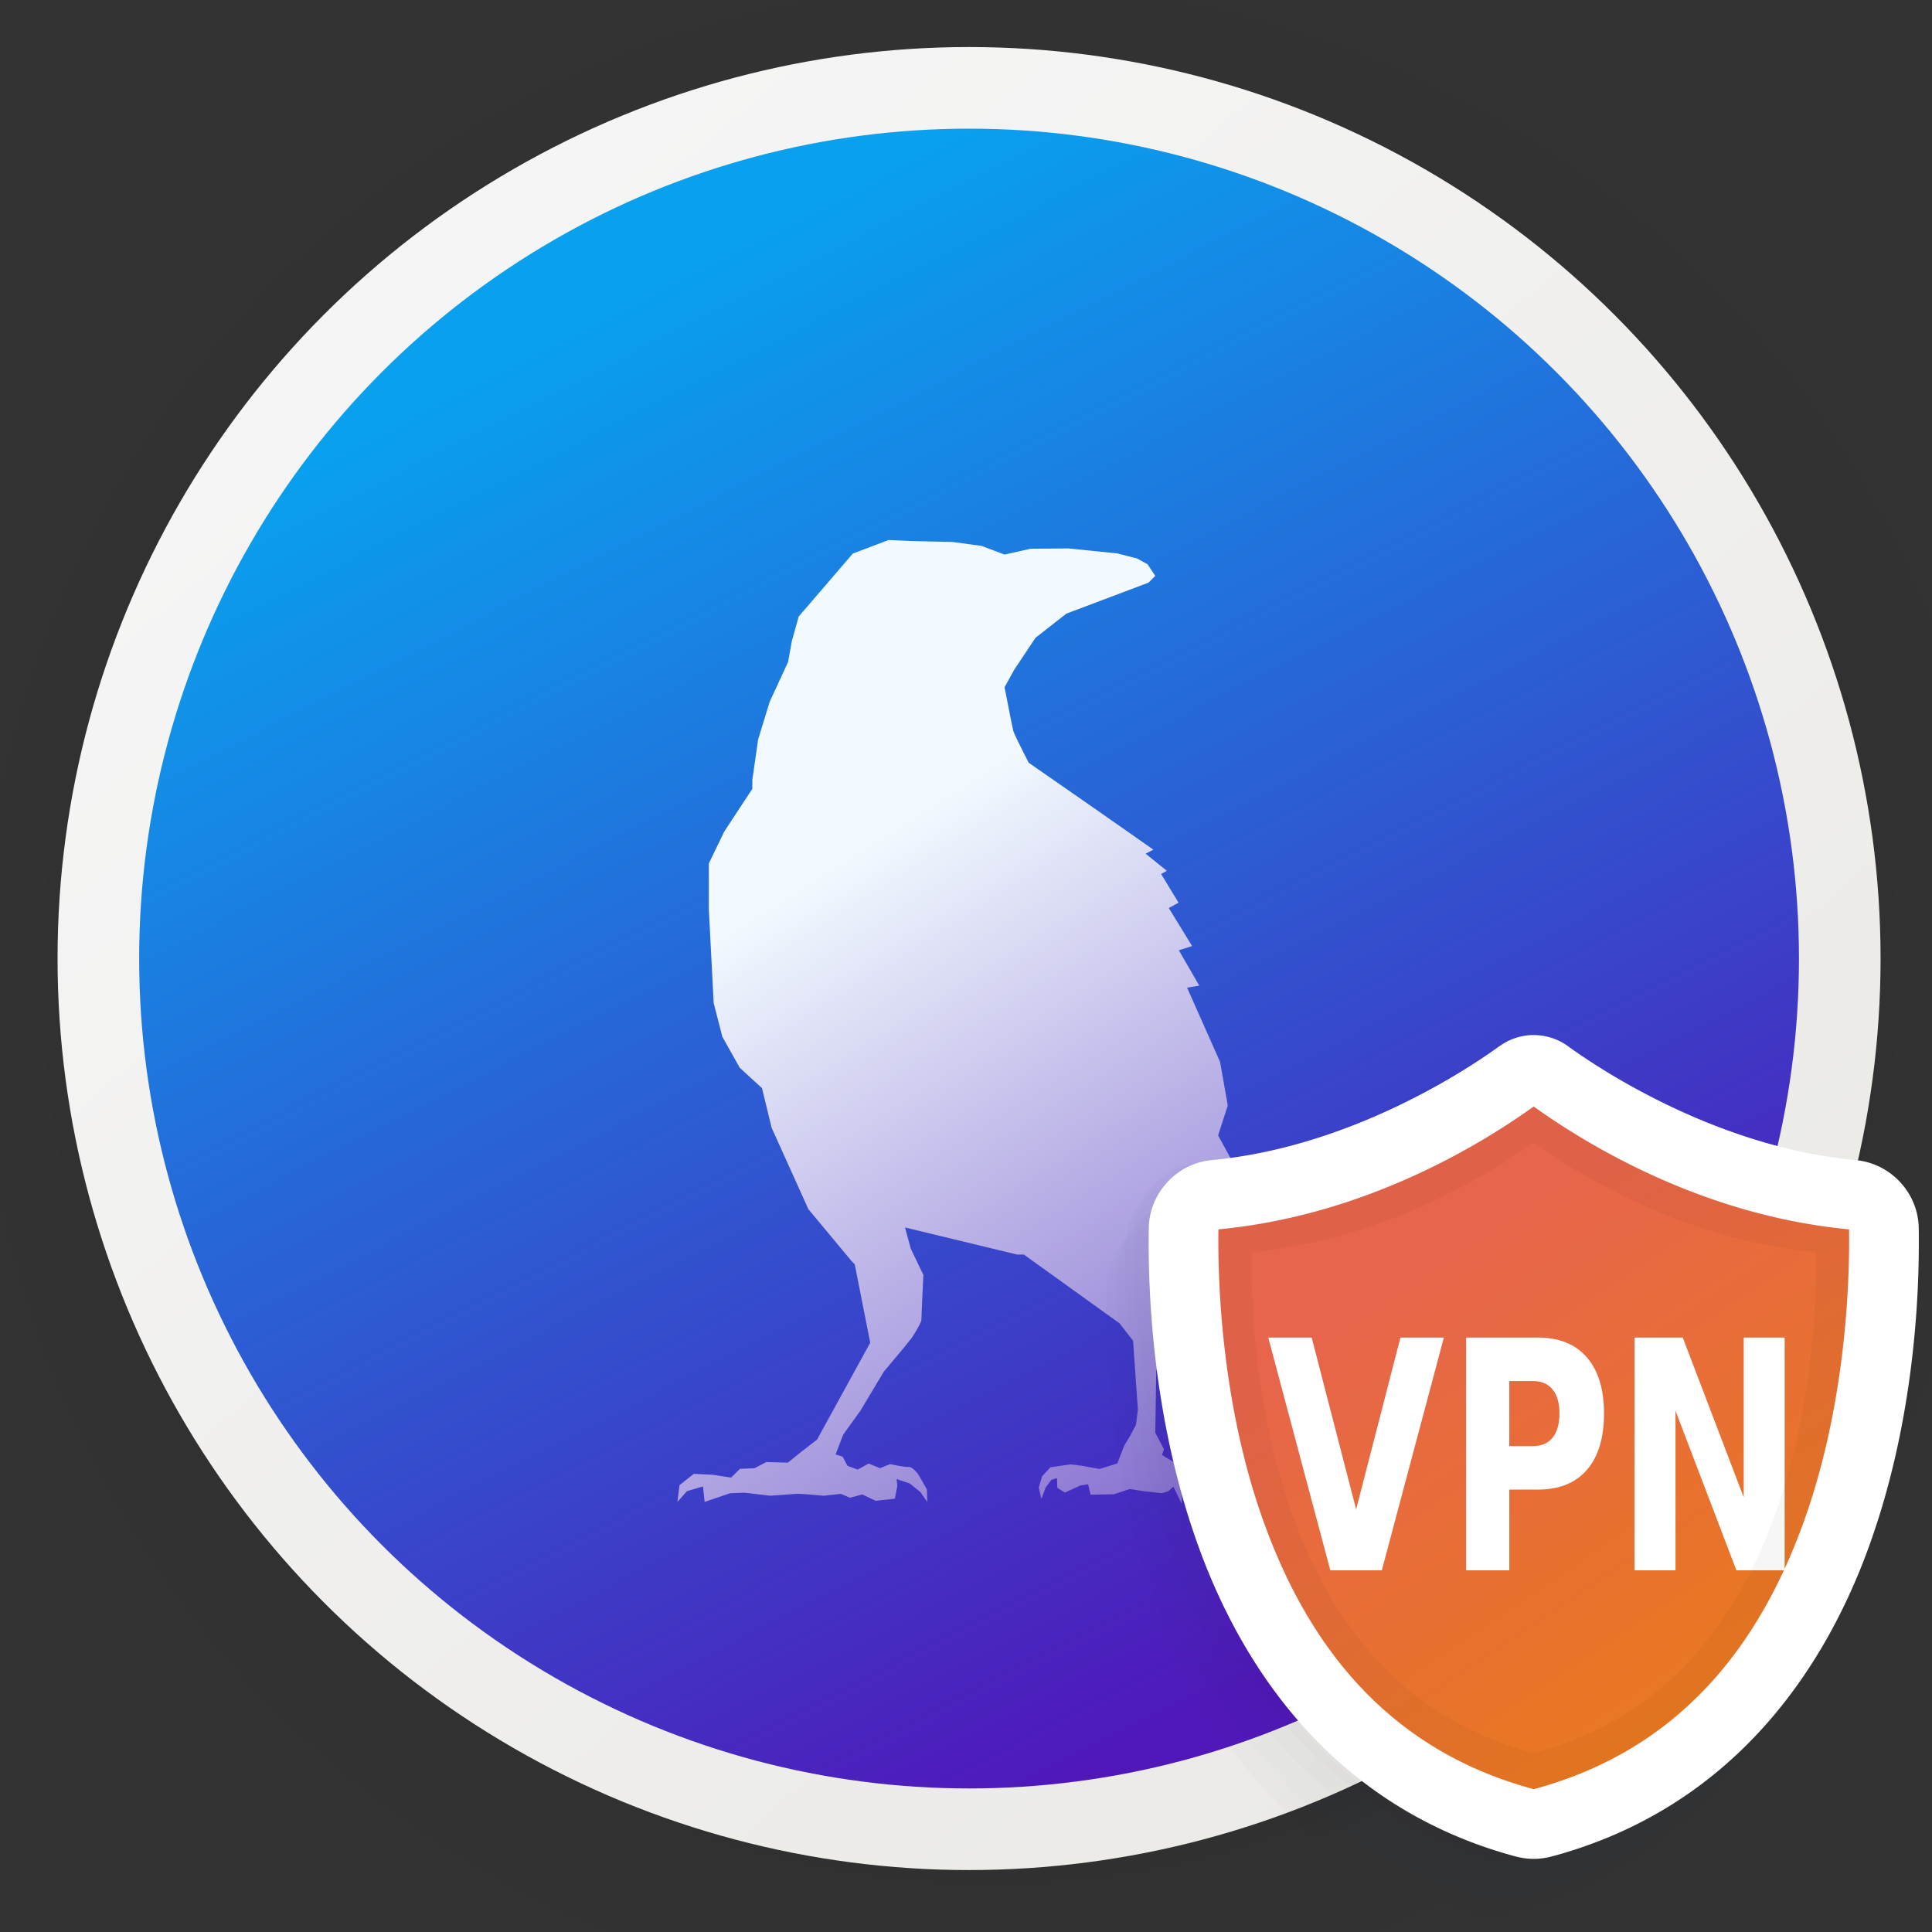 <?xml version="1.0" encoding="UTF-8" standalone="no"?>
<svg
   xmlns:dc="http://purl.org/dc/elements/1.1/"
   xmlns:cc="http://creativecommons.org/ns#"
   xmlns:rdf="http://www.w3.org/1999/02/22-rdf-syntax-ns#"
   xmlns:svg="http://www.w3.org/2000/svg"
   xmlns="http://www.w3.org/2000/svg"
   xmlns:xlink="http://www.w3.org/1999/xlink"
   xmlns:sodipodi="http://sodipodi.sourceforge.net/DTD/sodipodi-0.dtd"
   xmlns:inkscape="http://www.inkscape.org/namespaces/inkscape"
   version="1.1"
   id="svg2"
   width="136.533"
   height="136.533"
   viewBox="0 0 136.533 136.533"
   sodipodi:docname="riseup-vpn.svg"
   inkscape:version="1.0.2 (e86c870879, 2021-01-15)">
  <rect x="0" y="0" width="136.533" height="136.533" fill="#333333" stroke="none"/>
  <defs
     id="defs6">
    <linearGradient
       inkscape:collect="always"
       id="linearGradient4313">
      <stop
         style="stop-color:#5018b9;stop-opacity:1"
         offset="0"
         id="stop4315" />
      <stop
         style="stop-color:#09a0ee;stop-opacity:1"
         offset="1"
         id="stop4317" />
    </linearGradient>
    <linearGradient
       inkscape:collect="always"
       id="linearGradient4180">
      <stop
         style="stop-color:#f5f5f5;stop-opacity:1;"
         offset="0"
         id="stop4182" />
      <stop
         style="stop-color:#ebeae6;stop-opacity:1"
         offset="1"
         id="stop4184" />
    </linearGradient>
    <linearGradient
       inkscape:collect="always"
       xlink:href="#linearGradient4180"
       id="linearGradient4186"
       x1="30.858"
       y1="16.587"
       x2="116.883"
       y2="116.384"
       gradientUnits="userSpaceOnUse"
       gradientTransform="matrix(0.961,0,0,0.961,2.211,2.033)" />
    <linearGradient
       inkscape:collect="always"
       xlink:href="#linearGradient4313"
       id="linearGradient4319"
       x1="79.708"
       y1="126.896"
       x2="28.813"
       y2="27.769"
       gradientUnits="userSpaceOnUse"
       gradientTransform="matrix(0.961,0,0,0.961,2.211,2.033)" />
    <filter
       filterUnits="objectBoundingBox"
       y="0%"
       x="0%"
       height="100%"
       width="100%"
       id="alpha">
      <feColorMatrix
         id="feColorMatrix823"
         values="0 0 0 0 1 0 0 0 0 1 0 0 0 0 1 0 0 0 1 0"
         type="matrix"
         in="SourceGraphic" />
    </filter>
    <mask
       id="mask0">
      <g
         id="g828"
         filter="url(#alpha)">
        <rect
           id="rect826"
           style="fill:rgb(0%,0%,0%);fill-opacity:0.2"
           y="0"
           x="0"
           height="384"
           width="384" />
      </g>
    </mask>
    <clipPath
       id="clip1">
      <rect
         id="rect831"
         y="0"
         x="0"
         height="384"
         width="384" />
    </clipPath>
    <g
       clip-path="url(#clip1)"
       id="surface5">
      <path
         id="path834"
         d="M 128 64 C 114.367 64.023 101.387 69.84 92.297 80 L 80 80 C 53.492 80.004 32.004 101.492 32 128 L 32 232 C 32.004 258.508 53.492 279.996 80 280 L 86.484 280 C 95.051 294.832 110.871 303.98 128 304 L 130.812 304 C 137.586 323.152 155.684 335.969 176 336 L 208 336 C 228.32 335.977 246.43 323.16 253.203 304 L 256 304 C 273.125 303.973 288.938 294.828 297.5 280 L 304 280 C 330.508 279.996 351.996 258.508 352 232 L 352 128 C 351.996 101.492 330.508 80.004 304 80 L 291.703 80 C 282.613 69.84 269.633 64.023 256 64 L 224 64 C 212.184 64.02 200.789 68.398 192 76.297 C 183.211 68.398 171.816 64.02 160 64 Z M 128 64"
         style="fill:rgb(0%,0%,0%)" />
    </g>
    <mask
       id="mask1">
      <g
         id="g839"
         filter="url(#alpha)">
        <rect
           id="rect837"
           style="fill:rgb(0%,0%,0%);fill-opacity:0.2"
           y="0"
           x="0"
           height="384"
           width="384" />
      </g>
    </mask>
    <clipPath
       id="clip2">
      <rect
         id="rect842"
         y="0"
         x="0"
         height="384"
         width="384" />
    </clipPath>
    <g
       clip-path="url(#clip2)"
       id="surface8">
      <path
         id="path845"
         d="M 80 128 C 80 136 80 144 80 152 C 90.668 152 101.332 152 112 152 C 112 144 112 136 112 128 C 101.332 128 90.668 128 80 128 Z M 80 128"
         style="fill:rgb(0%,0%,0%)" />
      <path
         id="path847-8"
         d="M 80 168 C 80 176 80 184 80 192 C 90.668 192 101.332 192 112 192 C 112 184 112 176 112 168 C 101.332 168 90.668 168 80 168 Z M 80 168"
         style="fill:rgb(0%,0%,0%)" />
      <path
         id="path849-7"
         d="M 80 208 C 80 216 80 224 80 232 C 90.668 232 101.332 232 112 232 C 112 224 112 216 112 208 C 101.332 208 90.668 208 80 208 Z M 80 208"
         style="fill:rgb(0%,0%,0%)" />
      <path
         id="path851"
         d="M 128 112 C 128 120 128 128 128 136 C 138.668 136 149.332 136 160 136 C 160 128 160 120 160 112 C 149.332 112 138.668 112 128 112 Z M 128 112"
         style="fill:rgb(0%,0%,0%)" />
      <path
         id="path853"
         d="M 128 152 C 128 160 128 168 128 176 C 138.668 176 149.332 176 160 176 C 160 168 160 160 160 152 C 149.332 152 138.668 152 128 152 Z M 128 152"
         style="fill:rgb(0%,0%,0%)" />
      <path
         id="path855"
         d="M 128 192 C 128 200 128 208 128 216 C 138.668 216 149.332 216 160 216 C 160 208 160 200 160 192 C 149.332 192 138.668 192 128 192 Z M 128 192"
         style="fill:rgb(0%,0%,0%)" />
      <path
         id="path857"
         d="M 128 232 C 128 240 128 248 128 256 C 138.668 256 149.332 256 160 256 C 160 248 160 240 160 232 C 149.332 232 138.668 232 128 232 Z M 128 232"
         style="fill:rgb(0%,0%,0%)" />
      <path
         id="path859"
         d="M 176 144 C 176 152 176 160 176 168 C 186.668 168 197.332 168 208 168 C 208 160 208 152 208 144 C 197.332 144 186.668 144 176 144 Z M 176 144"
         style="fill:rgb(0%,0%,0%)" />
      <path
         id="path861"
         d="M 176 184 C 176 192 176 200 176 208 C 186.668 208 197.332 208 208 208 C 208 200 208 192 208 184 C 197.332 184 186.668 184 176 184 Z M 176 184"
         style="fill:rgb(0%,0%,0%)" />
      <path
         id="path863"
         d="M 176 224 C 176 232 176 240 176 248 C 186.668 248 197.332 248 208 248 C 208 240 208 232 208 224 C 197.332 224 186.668 224 176 224 Z M 176 224"
         style="fill:rgb(0%,0%,0%)" />
      <path
         id="path865"
         d="M 176 264 C 176 272 176 280 176 288 C 186.668 288 197.332 288 208 288 C 208 280 208 272 208 264 C 197.332 264 186.668 264 176 264 Z M 176 264"
         style="fill:rgb(0%,0%,0%)" />
      <path
         id="path867"
         d="M 304 128 C 304 136 304 144 304 152 C 293.332 152 282.668 152 272 152 C 272 144 272 136 272 128 C 282.668 128 293.332 128 304 128 Z M 304 128"
         style="fill:rgb(0%,0%,0%)" />
      <path
         id="path869"
         d="M 304 168 C 304 176 304 184 304 192 C 293.332 192 282.668 192 272 192 C 272 184 272 176 272 168 C 282.668 168 293.332 168 304 168 Z M 304 168"
         style="fill:rgb(0%,0%,0%)" />
      <path
         id="path871"
         d="M 304 208 C 304 216 304 224 304 232 C 293.332 232 282.668 232 272 232 C 272 224 272 216 272 208 C 282.668 208 293.332 208 304 208 Z M 304 208"
         style="fill:rgb(0%,0%,0%)" />
      <path
         id="path873"
         d="M 256 112 C 256 120 256 128 256 136 C 245.332 136 234.668 136 224 136 C 224 128 224 120 224 112 C 234.668 112 245.332 112 256 112 Z M 256 112"
         style="fill:rgb(0%,0%,0%)" />
      <path
         id="path875"
         d="M 256 152 C 256 160 256 168 256 176 C 245.332 176 234.668 176 224 176 C 224 168 224 160 224 152 C 234.668 152 245.332 152 256 152 Z M 256 152"
         style="fill:rgb(0%,0%,0%)" />
      <path
         id="path877"
         d="M 256 192 C 256 200 256 208 256 216 C 245.332 216 234.668 216 224 216 C 224 208 224 200 224 192 C 234.668 192 245.332 192 256 192 Z M 256 192"
         style="fill:rgb(0%,0%,0%)" />
      <path
         id="path879"
         d="M 256 232 C 256 240 256 248 256 256 C 245.332 256 234.668 256 224 256 C 224 248 224 240 224 232 C 234.668 232 245.332 232 256 232 Z M 256 232"
         style="fill:rgb(0%,0%,0%)" />
    </g>
    <mask
       id="mask2">
      <g
         id="g884"
         filter="url(#alpha)">
        <rect
           id="rect882"
           style="fill:rgb(0%,0%,0%);fill-opacity:0.29"
           y="0"
           x="0"
           height="384"
           width="384" />
      </g>
    </mask>
    <clipPath
       id="clip3">
      <rect
         id="rect887"
         y="0"
         x="0"
         height="384"
         width="384" />
    </clipPath>
    <g
       clip-path="url(#clip3)"
       id="surface11">
      <path
         id="path890"
         d="M 128 56 C 114.367 56.023 101.387 61.84 92.297 72 L 80 72 C 53.492 72.004 32.004 93.492 32 120 L 32 128 C 32.004 101.492 53.492 80.004 80 80 L 92.297 80 C 101.387 69.84 114.367 64.023 128 64 L 160 64 C 171.816 64.02 183.211 68.398 192 76.297 C 200.789 68.398 212.184 64.02 224 64 L 256 64 C 269.633 64.023 282.613 69.84 291.703 80 L 304 80 C 330.508 80.004 351.996 101.492 352 128 L 352 120 C 351.996 93.492 330.508 72.004 304 72 L 291.703 72 C 282.613 61.84 269.633 56.023 256 56 L 224 56 C 212.184 56.02 200.789 60.398 192 68.297 C 183.211 60.398 171.816 56.02 160 56 Z M 128 56"
         style="fill:rgb(100.000%,100.000%,100.000%)" />
    </g>
    <filter
       filterUnits="objectBoundingBox"
       y="0%"
       x="0%"
       height="100%"
       width="100%"
       id="alpha-0">
      <feColorMatrix
         id="feColorMatrix864"
         values="0 0 0 0 1 0 0 0 0 1 0 0 0 0 1 0 0 0 1 0"
         type="matrix"
         in="SourceGraphic" />
    </filter>
    <mask
       id="mask0-0">
      <g
         style="filter:url(#alpha-0)"
         id="g869"
         filter="url(#alpha)">
        <rect
           id="rect867"
           style="fill:rgb(0%,0%,0%);fill-opacity:0.302"
           y="0"
           x="0"
           height="384"
           width="384" />
      </g>
    </mask>
    <clipPath
       id="clip1-5">
      <rect
         id="rect872"
         y="0"
         x="0"
         height="384"
         width="384" />
    </clipPath>
    <g
       clip-path="url(#clip1-5)"
       id="surface5-3">
      <path
         id="path875-4"
         d="M 168.203 339.898 C 138.562 336.34 110.465 323.27 78.152 298.02 C 68.023 290.105 56.875 280.477 55.934 278.832 C 54.523 276.375 54.855 273.504 56.766 271.594 C 59.73 268.625 62.039 269.203 74.238 275.965 C 112.203 297.008 136.375 306.73 162.863 311.605 C 172.945 313.461 204.023 313.477 215.898 311.633 C 240.496 307.812 258.473 302.875 283.027 293.203 C 297.113 287.652 298.812 287.469 302.336 291.148 C 304.637 293.551 304.988 297.324 303.168 300.102 C 301.621 302.461 292.773 308.617 282.781 314.289 C 247.457 334.336 203.566 344.145 168.203 339.898 Z M 309.863 315.406 C 309.082 314.625 308.441 313.199 308.441 312.242 C 308.441 311.285 310.172 305.277 312.289 298.895 C 316.762 285.398 317.648 280.578 315.961 278.891 C 314.145 277.074 308.707 276.664 299.543 277.652 C 283.625 279.367 281.48 279.402 279.934 278.004 C 277.793 276.066 278.07 271.98 280.5 269.703 C 283.098 267.27 289.441 263.777 294.309 262.102 C 304.062 258.746 324.145 258.258 330.824 261.215 C 335.715 263.379 336.578 265.297 336.453 273.738 C 336.25 287.535 330.305 302.582 321.391 311.855 C 317.145 316.273 316.312 316.832 313.949 316.832 C 312.238 316.832 310.781 316.324 309.863 315.406 Z M 145.395 262.059 C 133.754 259.602 122.777 253.004 116.555 244.73 C 112.25 239.004 110.277 235.027 107.93 227.355 C 106.164 221.574 106.016 220.109 106.004 208.629 C 105.992 194.035 107.039 189.016 112.352 178.293 C 121.637 159.539 141.348 147.578 172.105 142.043 C 179.699 140.676 201.438 138.172 205.801 138.16 C 211.523 138.145 211.629 137.953 211.629 127.258 C 211.629 112.723 208.965 105.18 202.219 100.582 C 197.234 97.191 192.848 95.879 186.43 95.863 C 177.188 95.84 169.66 98.977 163.727 105.316 C 160.129 109.168 158.566 111.875 157.105 116.789 C 156.555 118.645 155.441 121.004 154.629 122.039 C 153.367 123.641 152.605 123.914 149.41 123.914 C 147.355 123.914 142.281 123.441 138.141 122.859 C 134 122.277 127.5 121.453 123.699 121.031 C 115.453 120.109 113.84 119.566 112.281 117.191 C 111.176 115.504 111.18 115.047 112.355 110.219 C 115.414 97.648 119.93 89.609 129.051 80.492 C 139.48 70.066 150.59 64.539 168.367 60.941 C 175.824 59.43 179.25 59.137 189.348 59.137 C 215.188 59.137 234.645 65.707 247.27 78.699 C 254.59 86.23 258.32 94.434 260.113 106.953 C 260.66 110.77 261.113 129.477 261.391 159.508 L 261.816 206.137 L 264.125 211.473 C 265.391 214.41 268.234 219.211 270.441 222.145 C 275.762 229.211 276.867 231.586 275.992 234.074 C 275.344 235.922 262.523 247.688 250.914 257.09 C 246.195 260.914 245.398 261.305 242.328 261.305 C 239.074 261.305 238.734 261.098 233.465 255.93 C 230.449 252.973 225.879 247.688 223.309 244.184 C 220.734 240.68 218.242 237.812 217.77 237.812 C 217.293 237.812 215.477 239.293 213.734 241.105 C 206.328 248.781 196.613 255.484 187.953 258.891 C 177.398 263.043 157.195 264.547 145.395 262.059 Z M 184.848 228.195 C 194.207 225.758 200.684 219.891 205.906 209.121 C 210.676 199.285 211.723 193.348 211.469 177.617 L 211.27 165.559 L 202.73 165.707 C 190.527 165.922 183.68 167.305 175.738 171.168 C 161.984 177.859 156.082 188.484 157.027 204.848 C 157.523 213.41 159.797 218.695 165.051 223.496 C 170.801 228.754 177.027 230.23 184.848 228.195 Z M 184.848 228.195"
         style="fill:rgb(0%,0%,0%)" />
    </g>
    <mask
       id="mask1-7">
      <g
         style="filter:url(#alpha-0)"
         id="g880"
         filter="url(#alpha)">
        <rect
           id="rect878"
           style="fill:rgb(0%,0%,0%);fill-opacity:0.149"
           y="0"
           x="0"
           height="384"
           width="384" />
      </g>
    </mask>
    <clipPath
       id="clip2-3">
      <rect
         id="rect883"
         y="0"
         x="0"
         height="384"
         width="384" />
    </clipPath>
    <g
       clip-path="url(#clip2-3)"
       id="surface8-2">
      <path
         id="path886"
         d="M 189.348 51.637 C 185.855 51.637 183.191 51.676 180.855 51.785 C 203.477 52.812 220.727 59.32 232.27 71.199 C 239.59 78.73 243.32 86.934 245.113 99.453 C 245.66 103.27 246.113 121.977 246.391 152.008 L 246.82 198.637 L 249.125 203.977 C 250.395 206.91 253.234 211.715 255.441 214.645 C 260.762 221.711 261.867 224.086 260.996 226.574 C 260.344 228.422 247.527 240.188 235.918 249.59 C 235.66 249.797 235.457 249.957 235.223 250.145 C 238.863 253.648 239.48 253.805 242.328 253.805 C 245.398 253.805 246.195 253.414 250.918 249.59 C 262.527 240.188 275.344 228.422 275.996 226.574 C 276.867 224.086 275.762 221.711 270.441 214.645 C 268.234 211.715 265.395 206.91 264.125 203.977 L 261.82 198.637 L 261.391 152.008 C 261.113 121.977 260.66 103.27 260.113 99.453 C 258.32 86.934 254.59 78.73 247.27 71.199 C 234.641 58.203 215.188 51.637 189.348 51.637 Z M 189.348 51.637"
         style="fill:rgb(0%,0%,0%)" />
    </g>
    <radialGradient
       inkscape:collect="always"
       xlink:href="#linearGradient929"
       id="radialGradient935-3"
       gradientUnits="userSpaceOnUse"
       gradientTransform="matrix(1.341,0,0,1.341,-187.377,-130.79)"
       cx="190.85"
       cy="148.928"
       fx="190.85"
       fy="148.928"
       r="53.835" />
    <linearGradient
       inkscape:collect="always"
       id="linearGradient929">
      <stop
         style="stop-color:#000000;stop-opacity:1;"
         offset="0"
         id="stop925" />
      <stop
         style="stop-color:#000000;stop-opacity:0.741;"
         offset="0.278"
         id="stop961" />
      <stop
         style="stop-color:#000000;stop-opacity:0.263;"
         offset="0.584"
         id="stop963" />
      <stop
         style="stop-color:#000000;stop-opacity:0.216;"
         offset="0.623"
         id="stop967" />
      <stop
         style="stop-color:#000000;stop-opacity:0.173;"
         offset="0.669"
         id="stop971" />
      <stop
         style="stop-color:#000000;stop-opacity:0.133;"
         offset="0.71"
         id="stop975" />
      <stop
         style="stop-color:#000000;stop-opacity:0.09;"
         offset="0.763"
         id="stop979" />
      <stop
         style="stop-color:#000000;stop-opacity:0.067;"
         offset="0.797"
         id="stop977" />
      <stop
         style="stop-color:#000000;stop-opacity:0.031;"
         offset="0.866"
         id="stop981" />
      <stop
         style="stop-color:#000000;stop-opacity:0.027;"
         offset="0.888"
         id="stop947" />
      <stop
         style="stop-color:#000000;stop-opacity:0.024;"
         offset="0.905"
         id="stop983" />
      <stop
         style="stop-color:#000000;stop-opacity:0.02;"
         offset="0.918"
         id="stop987" />
      <stop
         style="stop-color:#000000;stop-opacity:0.012;"
         offset="0.945"
         id="stop991" />
      <stop
         style="stop-color:#000000;stop-opacity:0;"
         offset="1"
         id="stop927-6" />
    </linearGradient>
    <radialGradient
       inkscape:collect="always"
       xlink:href="#linearGradient929"
       id="radialGradient1005"
       gradientUnits="userSpaceOnUse"
       gradientTransform="matrix(1.464,0,0,1.464,-209.342,-147.66)"
       cx="190.85"
       cy="148.928"
       fx="190.85"
       fy="148.928"
       r="53.835" />
    <linearGradient
       inkscape:collect="always"
       xlink:href="#linearGradient877"
       id="linearGradient881"
       gradientUnits="userSpaceOnUse"
       gradientTransform="matrix(3.78,0,0,3.78,11.135,10.336)"
       x1="12.828"
       y1="13.257"
       x2="31.639"
       y2="42.965" />
    <linearGradient
       inkscape:collect="always"
       id="linearGradient877">
      <stop
         style="stop-color:#f2faff;stop-opacity:1"
         offset="0"
         id="stop873" />
      <stop
         style="stop-color:#5631bb;stop-opacity:1"
         offset="0.568"
         id="stop883" />
      <stop
         style="stop-color:#d7b7fc;stop-opacity:0"
         offset="1"
         id="stop875" />
    </linearGradient>
    <linearGradient
       inkscape:collect="always"
       xlink:href="#linearGradient910"
       id="linearGradient912"
       x1="24.345"
       y1="21.704"
       x2="29.94"
       y2="30.039"
       gradientUnits="userSpaceOnUse"
       gradientTransform="matrix(3.78,0,0,3.78,10.309,6.348)" />
    <linearGradient
       inkscape:collect="always"
       id="linearGradient910">
      <stop
         style="stop-color:#e7654b;stop-opacity:1"
         offset="0"
         id="stop906" />
      <stop
         style="stop-color:#e9791e;stop-opacity:1"
         offset="1"
         id="stop908" />
    </linearGradient>
  </defs>
  <sodipodi:namedview
     pagecolor="#ffffff"
     bordercolor="#666666"
     borderopacity="1"
     objecttolerance="10"
     gridtolerance="10"
     guidetolerance="10"
     inkscape:pageopacity="0"
     inkscape:pageshadow="2"
     inkscape:window-width="1920"
     inkscape:window-height="1028"
     id="namedview4"
     showgrid="false"
     inkscape:zoom="2.8284272"
     inkscape:cx="107.07058"
     inkscape:cy="88.973753"
     inkscape:window-x="0"
     inkscape:window-y="24"
     inkscape:window-maximized="1"
     inkscape:current-layer="svg2"
     showguides="false"
     inkscape:document-rotation="0" />
  <circle
     style="opacity:0.429;fill:url(#radialGradient1005);fill-opacity:1;stroke:none;stroke-width:45.879;stroke-linecap:round;stroke-linejoin:round;stroke-miterlimit:4;stroke-dasharray:none;stroke-opacity:1"
     id="circle1003"
     cx="70.016"
     cy="70.334"
     r="78.802" />
  <circle
     style="opacity:0.429;fill:url(#radialGradient935-3);fill-opacity:1;stroke:none;stroke-width:42.026;stroke-linecap:round;stroke-linejoin:round;stroke-miterlimit:4;stroke-dasharray:none;stroke-opacity:1"
     id="circle938"
     cx="68.52"
     cy="68.896"
     r="72.184" />
  <circle
     style="opacity:0.429;fill:url(#radialGradient935-3);fill-opacity:1;stroke:none;stroke-width:42.026;stroke-linecap:round;stroke-linejoin:round;stroke-miterlimit:4;stroke-dasharray:none;stroke-opacity:1"
     id="circle923"
     cx="68.52"
     cy="68.896"
     r="72.184" />
  <circle
     id="path12"
     cx="68.483"
     cy="67.74"
     r="61.532"
     style="fill:url(#linearGradient4319);fill-opacity:1;stroke:url(#linearGradient4186);stroke-width:5.767;stroke-miterlimit:4;stroke-dasharray:none;stroke-opacity:1" />
  <path
     style="fill:#000000;stroke-width:1.333"
     d=""
     id="path849"
     inkscape:connector-curvature="0" />
  <path
     style="fill:#000000;stroke-width:1.333"
     d=""
     id="path847"
     inkscape:connector-curvature="0" />
  <path
     style="fill:url(#linearGradient881);fill-opacity:1;stroke:none;stroke-width:0.858"
     d="m 72.698,53.902 c 0,0 -1.024,-1.985 -1.093,-2.258 -0.068,-0.274 -0.615,-3.079 -0.615,-3.079 l 0.683,-1.232 1.502,-2.258 2.185,-1.711 0.546,-0.205 5.258,-1.984 0.478,-0.479 -0.546,-0.821 -0.751,-0.411 -1.379,-0.354 -3.453,-0.354 -2.68,0.023 -1.844,0.411 -1.639,-0.616 -2.049,-0.274 -3.005,-0.069 -1.502,-0.069 -2.527,0.958 -3.824,4.448 -0.478,1.711 -0.273,1.505 -1.298,2.806 -0.819,2.669 -0.41,2.874 v 0.616 l -1.98,3.011 -1.093,2.258 v 3.216 l 0.341,6.638 0.615,2.395 1.229,2.19 1.571,1.437 0.683,2.806 2.595,5.748 3.073,3.695 0.205,0.205 1.093,5.543 -3.756,6.843 -1.179,0.914 -0.884,0.716 -1.516,-0.042 -0.846,0.436 -1.026,0.043 -0.62,0.618 -1.327,-0.2 -1.312,-0.064 -1.012,0.798 -0.146,1.186 0.673,-0.762 1.132,-0.33 0.119,1.089 1.789,-0.608 1.026,-0.043 1.81,0.216 c 0,0 1.569,-0.102 1.84,-0.132 0.272,-0.029 1.938,0.133 1.938,0.133 l 1.222,-0.133 0.648,0.274 0.868,-0.232 0.942,0.448 1.358,-0.148 0.175,-0.914 -0.052,-0.476 0.927,0.312 0.753,0.606 0.489,0.704 -0.028,-0.892 -0.594,-1.036 c 0,0 -0.406,-0.575 -0.678,-0.546 -0.272,0.029 -1.327,-0.2 -1.327,-0.2 l -0.725,0.285 -0.791,-0.327 -0.778,0.429 -0.716,-0.267 -0.346,-0.651 -0.497,-0.153 0.535,-1.394 1.229,-1.715 1.639,-2.737 1.434,-1.711 0.546,-0.684 c 0,0 0.683,-1.026 0.683,-1.3 0,-0.274 0.137,-3.148 0.137,-3.148 l -0.888,-1.848 -0.41,-1.506 7.922,1.916 h 0.478 l 6.761,4.858 0.956,1.232 0.341,4.858 -0.137,1.095 -0.478,0.89 -0.342,0.548 -0.295,0.768 -0.202,0.514 -1.255,0.389 -1.275,-0.23 -0.773,-0.095 -1.419,0.205 -0.597,0.64 -0.23,0.794 0.185,0.803 0.298,-0.804 0.404,-0.543 0.396,-0.126 0.031,0.687 0.532,0.338 1.1,-0.505 0.541,-0.079 0.176,0.735 1.651,-0.033 1.119,-0.37 0.918,0.144 1.333,0.152 0.463,-0.135 0.366,-0.33 0.592,1.228 0.008,-1.384 -0.573,-1.576 -0.832,-0.502 0.14,-0.412 -0.615,-1.163 0.068,-4.448 3.415,4.037 4.507,3.558 c 0,0 3.073,1.095 3.346,1.095 0.273,0 2.39,-0.274 2.39,-0.274 l 1.366,-2.258 -1.024,-3.079 0.41,-1.027 -2.185,-2.874 -4.629,-4.714 -1.107,-3.703 0.068,-2.532 -1.024,-2.669 -1.161,-2.121 0.683,-2.121 -0.546,-3.079 -2.329,-5.242 0.86,-0.145 -1.444,-2.499 0.938,-0.298 -1.649,-2.688 0.694,-0.374 -1.236,-2.029 0.403,-0.226 -1.496,-1.211 0.546,-0.284 -3.893,-2.727 z"
     id="path5892"
     inkscape:connector-curvature="0"
     sodipodi:nodetypes="csccccccccccccccccccccccccccccccccccccccccccccccccccccccscccccccccccccsccccccccccccscccccccccccccccccccccccccccccccccccccccccccscccccccccccccccccccccccc" />
  <g
     id="g943"
     style="opacity:0.127"
     transform="matrix(3.78,0,0,3.78,10.309,6.348)">
    <path
       style="color:#000000;font-style:normal;font-variant:normal;font-weight:normal;font-stretch:normal;font-size:medium;line-height:normal;font-family:sans-serif;font-variant-ligatures:normal;font-variant-position:normal;font-variant-caps:normal;font-variant-numeric:normal;font-variant-alternates:normal;font-variant-east-asian:normal;font-feature-settings:normal;font-variation-settings:normal;text-indent:0;text-align:start;text-decoration:none;text-decoration-line:none;text-decoration-style:solid;text-decoration-color:#000000;letter-spacing:normal;word-spacing:normal;text-transform:none;writing-mode:lr-tb;direction:ltr;text-orientation:mixed;dominant-baseline:auto;baseline-shift:baseline;text-anchor:start;white-space:normal;shape-padding:0;shape-margin:0;inline-size:0;clip-rule:nonzero;display:inline;overflow:visible;visibility:visible;isolation:auto;mix-blend-mode:normal;color-interpolation:sRGB;color-interpolation-filters:linearRGB;solid-color:#000000;solid-opacity:1;vector-effect:none;fill:#081633;fill-opacity:0.137;fill-rule:nonzero;stroke:none;stroke-linecap:square;stroke-linejoin:round;stroke-miterlimit:4;stroke-dasharray:none;stroke-dashoffset:0;stroke-opacity:1;color-rendering:auto;image-rendering:auto;shape-rendering:auto;text-rendering:auto;enable-background:accumulate;stop-color:#000000"
       d="m 25.684,17.729 c -0.224,0 -0.451,0.071 -0.641,0.209 v -0.002 c -0.683,0.497 -2.841,1.893 -5.379,2.131 -0.654,0.061 -1.166,0.616 -1.178,1.271 a 0.652,0.652 0 0 0 0,0.002 c -0.017,1.125 0.056,3.557 0.941,5.984 0.886,2.427 2.654,4.886 5.922,5.764 a 0.652,0.652 0 0 0 0.002,0 c 0.218,0.058 0.446,0.058 0.664,0 a 0.652,0.652 0 0 0 0.002,0 c 3.268,-0.877 5.036,-3.335 5.922,-5.762 0.886,-2.427 0.96,-4.862 0.943,-5.986 -0.008,-0.659 -0.524,-1.212 -1.178,-1.273 h -0.002 C 29.167,19.829 27.013,18.437 26.326,17.938 26.135,17.799 25.908,17.729 25.684,17.729 Z m 0,1.336 c 0.846,0.605 3.051,2.029 5.896,2.297 0.015,1.034 -0.069,3.337 -0.865,5.518 -0.795,2.179 -2.232,4.196 -5.027,4.949 v 0.002 c -0.002,-4.07e-4 -0.002,-0.002 -0.004,-0.002 -6.35e-4,7.5e-5 -0.001,-2.28e-4 -0.002,0 -2.797,-0.754 -4.234,-2.77 -5.029,-4.949 -0.796,-2.18 -0.879,-4.485 -0.863,-5.518 2.846,-0.268 5.049,-1.691 5.895,-2.297 z"
       id="path925" />
    <path
       style="color:#000000;font-style:normal;font-variant:normal;font-weight:normal;font-stretch:normal;font-size:medium;line-height:normal;font-family:sans-serif;font-variant-ligatures:normal;font-variant-position:normal;font-variant-caps:normal;font-variant-numeric:normal;font-variant-alternates:normal;font-variant-east-asian:normal;font-feature-settings:normal;font-variation-settings:normal;text-indent:0;text-align:start;text-decoration:none;text-decoration-line:none;text-decoration-style:solid;text-decoration-color:#000000;letter-spacing:normal;word-spacing:normal;text-transform:none;writing-mode:lr-tb;direction:ltr;text-orientation:mixed;dominant-baseline:auto;baseline-shift:baseline;text-anchor:start;white-space:normal;shape-padding:0;shape-margin:0;inline-size:0;clip-rule:nonzero;display:inline;overflow:visible;visibility:visible;isolation:auto;mix-blend-mode:normal;color-interpolation:sRGB;color-interpolation-filters:linearRGB;solid-color:#000000;solid-opacity:1;vector-effect:none;fill:#081633;fill-opacity:0.137;fill-rule:nonzero;stroke:none;stroke-linecap:square;stroke-linejoin:round;stroke-miterlimit:4;stroke-dasharray:none;stroke-dashoffset:0;stroke-opacity:1;color-rendering:auto;image-rendering:auto;shape-rendering:auto;text-rendering:auto;enable-background:accumulate;stop-color:#000000"
       d="m 25.511,18.004 c -0.224,0 -0.451,0.071 -0.641,0.209 v -0.002 c -0.683,0.497 -2.841,1.893 -5.379,2.131 -0.654,0.061 -1.166,0.616 -1.178,1.271 a 0.652,0.652 0 0 0 0,0.002 c -0.017,1.125 0.056,3.557 0.941,5.984 0.886,2.427 2.654,4.886 5.922,5.764 a 0.652,0.652 0 0 0 0.002,0 c 0.218,0.058 0.446,0.058 0.664,0 a 0.652,0.652 0 0 0 0.002,0 c 3.268,-0.877 5.036,-3.335 5.922,-5.762 0.886,-2.427 0.96,-4.862 0.943,-5.986 -0.008,-0.659 -0.524,-1.212 -1.178,-1.273 h -0.002 C 28.994,20.104 26.84,18.712 26.153,18.213 25.962,18.074 25.735,18.004 25.511,18.004 Z m 0,1.336 c 0.846,0.605 3.051,2.029 5.896,2.297 0.015,1.034 -0.069,3.337 -0.865,5.518 -0.795,2.179 -2.232,4.196 -5.027,4.949 v 0.002 c -0.002,-4.07e-4 -0.002,-0.002 -0.004,-0.002 -6.35e-4,7.5e-5 -0.001,-2.28e-4 -0.002,0 -2.797,-0.754 -4.234,-2.77 -5.029,-4.949 -0.796,-2.18 -0.879,-4.485 -0.863,-5.518 2.846,-0.268 5.049,-1.691 5.895,-2.297 z"
       id="path927" />
    <path
       style="color:#000000;font-style:normal;font-variant:normal;font-weight:normal;font-stretch:normal;font-size:medium;line-height:normal;font-family:sans-serif;font-variant-ligatures:normal;font-variant-position:normal;font-variant-caps:normal;font-variant-numeric:normal;font-variant-alternates:normal;font-variant-east-asian:normal;font-feature-settings:normal;font-variation-settings:normal;text-indent:0;text-align:start;text-decoration:none;text-decoration-line:none;text-decoration-style:solid;text-decoration-color:#000000;letter-spacing:normal;word-spacing:normal;text-transform:none;writing-mode:lr-tb;direction:ltr;text-orientation:mixed;dominant-baseline:auto;baseline-shift:baseline;text-anchor:start;white-space:normal;shape-padding:0;shape-margin:0;inline-size:0;clip-rule:nonzero;display:inline;overflow:visible;visibility:visible;isolation:auto;mix-blend-mode:normal;color-interpolation:sRGB;color-interpolation-filters:linearRGB;solid-color:#000000;solid-opacity:1;vector-effect:none;fill:#081633;fill-opacity:0.137;fill-rule:nonzero;stroke:none;stroke-linecap:square;stroke-linejoin:round;stroke-miterlimit:4;stroke-dasharray:none;stroke-dashoffset:0;stroke-opacity:1;color-rendering:auto;image-rendering:auto;shape-rendering:auto;text-rendering:auto;enable-background:accumulate;stop-color:#000000"
       d="m 25.355,18.451 c -0.224,0 -0.451,0.071 -0.641,0.209 v -0.002 c -0.683,0.497 -2.841,1.893 -5.379,2.131 -0.654,0.061 -1.166,0.616 -1.178,1.271 a 0.652,0.652 0 0 0 0,0.002 c -0.017,1.125 0.056,3.557 0.941,5.984 0.886,2.427 2.654,4.886 5.922,5.764 a 0.652,0.652 0 0 0 0.002,0 c 0.218,0.058 0.446,0.058 0.664,0 a 0.652,0.652 0 0 0 0.002,0 c 3.268,-0.877 5.036,-3.335 5.922,-5.762 0.886,-2.427 0.96,-4.862 0.943,-5.986 -0.008,-0.659 -0.524,-1.212 -1.178,-1.273 h -0.002 c -2.536,-0.238 -4.69,-1.63 -5.377,-2.129 -0.191,-0.139 -0.418,-0.209 -0.643,-0.209 z m 0,1.336 c 0.846,0.605 3.051,2.029 5.896,2.297 0.015,1.034 -0.069,3.337 -0.865,5.518 -0.795,2.179 -2.232,4.196 -5.027,4.949 v 0.002 c -0.002,-4.07e-4 -0.002,-0.002 -0.004,-0.002 -6.35e-4,7.5e-5 -0.001,-2.28e-4 -0.002,0 -2.797,-0.754 -4.234,-2.77 -5.029,-4.949 -0.796,-2.18 -0.879,-4.485 -0.863,-5.518 2.846,-0.268 5.049,-1.691 5.895,-2.297 z"
       id="path929" />
    <path
       style="color:#000000;font-style:normal;font-variant:normal;font-weight:normal;font-stretch:normal;font-size:medium;line-height:normal;font-family:sans-serif;font-variant-ligatures:normal;font-variant-position:normal;font-variant-caps:normal;font-variant-numeric:normal;font-variant-alternates:normal;font-variant-east-asian:normal;font-feature-settings:normal;font-variation-settings:normal;text-indent:0;text-align:start;text-decoration:none;text-decoration-line:none;text-decoration-style:solid;text-decoration-color:#000000;letter-spacing:normal;word-spacing:normal;text-transform:none;writing-mode:lr-tb;direction:ltr;text-orientation:mixed;dominant-baseline:auto;baseline-shift:baseline;text-anchor:start;white-space:normal;shape-padding:0;shape-margin:0;inline-size:0;clip-rule:nonzero;display:inline;overflow:visible;visibility:visible;isolation:auto;mix-blend-mode:normal;color-interpolation:sRGB;color-interpolation-filters:linearRGB;solid-color:#000000;solid-opacity:1;vector-effect:none;fill:#081633;fill-opacity:0.137;fill-rule:nonzero;stroke:none;stroke-linecap:square;stroke-linejoin:round;stroke-miterlimit:4;stroke-dasharray:none;stroke-dashoffset:0;stroke-opacity:1;color-rendering:auto;image-rendering:auto;shape-rendering:auto;text-rendering:auto;enable-background:accumulate;stop-color:#000000"
       d="m 25.159,18.773 c -0.224,0 -0.451,0.071 -0.641,0.209 v -0.002 c -0.683,0.497 -2.841,1.893 -5.379,2.131 -0.654,0.061 -1.166,0.616 -1.178,1.271 a 0.652,0.652 0 0 0 0,0.002 c -0.017,1.125 0.056,3.557 0.941,5.984 0.886,2.427 2.654,4.886 5.922,5.764 a 0.652,0.652 0 0 0 0.002,0 c 0.218,0.058 0.446,0.058 0.664,0 a 0.652,0.652 0 0 0 0.002,0 c 3.268,-0.877 5.036,-3.335 5.922,-5.762 0.886,-2.427 0.96,-4.862 0.943,-5.986 -0.008,-0.659 -0.524,-1.212 -1.178,-1.273 h -0.002 c -2.536,-0.238 -4.69,-1.63 -5.377,-2.129 -0.191,-0.139 -0.418,-0.209 -0.643,-0.209 z m 0,1.336 c 0.846,0.605 3.051,2.029 5.896,2.297 0.015,1.034 -0.069,3.337 -0.865,5.518 -0.795,2.179 -2.232,4.196 -5.027,4.949 v 0.002 c -0.002,-4.07e-4 -0.002,-0.002 -0.004,-0.002 -6.35e-4,7.5e-5 -0.001,-2.28e-4 -0.002,0 -2.797,-0.754 -4.234,-2.77 -5.029,-4.949 -0.796,-2.18 -0.879,-4.485 -0.863,-5.518 2.846,-0.268 5.049,-1.691 5.895,-2.297 z"
       id="path931" />
  </g>
  <path
     style="color:#000000;font-style:normal;font-variant:normal;font-weight:normal;font-stretch:normal;font-size:medium;line-height:normal;font-family:sans-serif;font-variant-ligatures:normal;font-variant-position:normal;font-variant-caps:normal;font-variant-numeric:normal;font-variant-alternates:normal;font-variant-east-asian:normal;font-feature-settings:normal;font-variation-settings:normal;text-indent:0;text-align:start;text-decoration:none;text-decoration-line:none;text-decoration-style:solid;text-decoration-color:#000000;letter-spacing:normal;word-spacing:normal;text-transform:none;writing-mode:lr-tb;direction:ltr;text-orientation:mixed;dominant-baseline:auto;baseline-shift:baseline;text-anchor:start;white-space:normal;shape-padding:0;shape-margin:0;inline-size:0;clip-rule:nonzero;display:inline;overflow:visible;visibility:visible;isolation:auto;mix-blend-mode:normal;color-interpolation:sRGB;color-interpolation-filters:linearRGB;solid-color:#000000;solid-opacity:1;vector-effect:none;fill:url(#linearGradient912);fill-opacity:1;fill-rule:nonzero;stroke:none;stroke-width:4.925;stroke-linecap:square;stroke-linejoin:round;stroke-miterlimit:4;stroke-dasharray:none;stroke-dashoffset:0;stroke-opacity:1;color-rendering:auto;image-rendering:auto;shape-rendering:auto;text-rendering:auto;enable-background:accumulate;stop-color:#000000"
     d="m 108.385,75.606 c -0.342,0 -0.683,0.105 -0.973,0.317 -2.775,2.02 -11.211,7.544 -21.547,8.511 -1.244,0.114 -2.199,1.147 -2.221,2.397 -0.125,8.153 1.183,35.83 24.12,41.989 0.407,0.109 0.838,0.109 1.245,0 22.937,-6.154 24.244,-33.836 24.124,-41.989 -0.016,-1.249 -0.977,-2.282 -2.221,-2.397 -10.336,-0.967 -18.771,-6.49 -21.552,-8.511 -0.291,-0.212 -0.633,-0.317 -0.976,-0.317 z"
     id="path916" />
  <g
     aria-label="VPN"
     transform="matrix(2.089,0,0,2.903,18.004,12.352)"
     id="text864"
     style="font-style:normal;font-variant:normal;font-weight:bold;font-stretch:normal;font-size:7.774px;line-height:1.25;font-family:sans-serif;-inkscape-font-specification:'sans-serif Bold';fill:#ffffff;fill-opacity:1;stroke:none;stroke-width:0.194">
    <path
       d="m 34.286,28.306 h 1.469 l 1.503,4.183 1.499,-4.183 h 1.469 l -2.099,5.667 h -1.742 z"
       style="fill:#ffffff;stroke-width:0.194"
       id="path866" />
    <path
       d="m 40.978,28.306 h 2.426 q 1.082,0 1.659,0.482 0.581,0.478 0.581,1.367 0,0.892 -0.581,1.374 -0.577,0.478 -1.659,0.478 h -0.964 v 1.966 H 40.978 Z m 1.461,1.059 v 1.583 h 0.809 q 0.425,0 0.657,-0.205 0.232,-0.209 0.232,-0.588 0,-0.38 -0.232,-0.585 -0.232,-0.205 -0.657,-0.205 z"
       style="fill:#ffffff;stroke-width:0.194"
       id="path868" />
    <path
       d="m 46.676,28.306 h 1.632 l 2.061,3.887 v -3.887 h 1.386 v 5.667 h -1.632 l -2.061,-3.887 v 3.887 h -1.386 z"
       style="fill:#ffffff;stroke-width:0.194"
       id="path870" />
  </g>
  <path
     style="color:#000000;font-style:normal;font-variant:normal;font-weight:normal;font-stretch:normal;font-size:medium;line-height:normal;font-family:sans-serif;font-variant-ligatures:normal;font-variant-position:normal;font-variant-caps:normal;font-variant-numeric:normal;font-variant-alternates:normal;font-variant-east-asian:normal;font-feature-settings:normal;font-variation-settings:normal;text-indent:0;text-align:start;text-decoration:none;text-decoration-line:none;text-decoration-style:solid;text-decoration-color:#000000;letter-spacing:normal;word-spacing:normal;text-transform:none;writing-mode:lr-tb;direction:ltr;text-orientation:mixed;dominant-baseline:auto;baseline-shift:baseline;text-anchor:start;white-space:normal;shape-padding:0;shape-margin:0;inline-size:0;clip-rule:nonzero;display:inline;overflow:visible;visibility:visible;isolation:auto;mix-blend-mode:normal;color-interpolation:sRGB;color-interpolation-filters:linearRGB;solid-color:#000000;solid-opacity:1;vector-effect:none;fill:#111111;fill-opacity:0.038;fill-rule:nonzero;stroke:none;stroke-width:3.382;stroke-linecap:square;stroke-linejoin:round;stroke-miterlimit:4;stroke-dasharray:none;stroke-dashoffset:0;stroke-opacity:1;color-rendering:auto;image-rendering:auto;shape-rendering:auto;text-rendering:auto;enable-background:accumulate;stop-color:#000000"
     d="m 108.385,76.209 c -0.759,0 -1.526,0.24 -2.167,0.707 v -0.006 c -2.311,1.682 -9.607,6.404 -18.192,7.207 -2.213,0.206 -3.945,2.083 -3.983,4.3 a 2.204,2.204 0 0 0 0,0.006 c -0.058,3.804 0.188,12.031 3.184,20.239 2.996,8.208 8.977,16.525 20.028,19.493 a 2.204,2.204 0 0 0 0.006,0 c 0.738,0.197 1.508,0.197 2.246,0 a 2.204,2.204 0 0 0 0.006,0 c 11.051,-2.965 17.032,-11.278 20.028,-19.486 2.996,-8.209 3.246,-16.444 3.19,-20.246 -0.028,-2.23 -1.771,-4.101 -3.983,-4.307 h -0.006 c -8.577,-0.804 -15.862,-5.513 -18.185,-7.2 -0.646,-0.471 -1.415,-0.707 -2.173,-0.707 z m 0,4.518 c 2.862,2.048 10.318,6.863 19.942,7.768 0.051,3.495 -0.235,11.286 -2.926,18.661 -2.69,7.37 -7.547,14.191 -17.003,16.738 v 0.006 c -0.005,-0.001 -0.008,-0.005 -0.013,-0.006 -0.002,2.5e-4 -0.004,-7.7e-4 -0.006,0 -9.46,-2.549 -14.319,-9.367 -17.009,-16.738 -2.691,-7.373 -2.973,-15.167 -2.92,-18.661 9.624,-0.905 17.075,-5.718 19.935,-7.768 z"
     id="path920" />
  <path
     style="color:#000000;font-style:normal;font-variant:normal;font-weight:normal;font-stretch:normal;font-size:medium;line-height:normal;font-family:sans-serif;font-variant-ligatures:normal;font-variant-position:normal;font-variant-caps:normal;font-variant-numeric:normal;font-variant-alternates:normal;font-variant-east-asian:normal;font-feature-settings:normal;font-variation-settings:normal;text-indent:0;text-align:start;text-decoration:none;text-decoration-line:none;text-decoration-style:solid;text-decoration-color:#000000;letter-spacing:normal;word-spacing:normal;text-transform:none;writing-mode:lr-tb;direction:ltr;text-orientation:mixed;dominant-baseline:auto;baseline-shift:baseline;text-anchor:start;white-space:normal;shape-padding:0;shape-margin:0;inline-size:0;clip-rule:nonzero;display:inline;overflow:visible;visibility:visible;isolation:auto;mix-blend-mode:normal;color-interpolation:sRGB;color-interpolation-filters:linearRGB;solid-color:#000000;solid-opacity:1;vector-effect:none;fill:#ffffff;fill-opacity:1;fill-rule:nonzero;stroke:none;stroke-width:3.78;stroke-linecap:square;stroke-linejoin:round;stroke-miterlimit:4;stroke-dasharray:none;stroke-dashoffset:0;stroke-opacity:1;color-rendering:auto;image-rendering:auto;shape-rendering:auto;text-rendering:auto;enable-background:accumulate;stop-color:#000000"
     d="m 108.385,73.147 c -0.848,0 -1.705,0.268 -2.421,0.79 v -0.008 c -2.582,1.88 -10.736,7.156 -20.33,8.054 -2.473,0.23 -4.408,2.328 -4.451,4.806 a 2.463,2.463 0 0 0 0,0.008 c -0.065,4.251 0.21,13.445 3.558,22.618 3.348,9.173 10.033,18.468 22.382,21.784 a 2.463,2.463 0 0 0 0.008,0 c 0.824,0.22 1.685,0.22 2.51,0 a 2.463,2.463 0 0 0 0.008,0 c 12.35,-3.313 19.033,-12.603 22.382,-21.777 3.348,-9.173 3.628,-18.377 3.565,-22.625 -0.032,-2.492 -1.979,-4.583 -4.451,-4.813 h -0.008 c -9.585,-0.899 -17.726,-6.161 -20.322,-8.046 -0.721,-0.526 -1.581,-0.79 -2.429,-0.79 z m 0,5.049 c 3.199,2.288 11.531,7.67 22.286,8.681 0.057,3.906 -0.262,12.613 -3.27,20.854 -3.006,8.236 -8.434,15.859 -19.001,18.706 v 0.008 c -0.006,-0.002 -0.009,-0.006 -0.015,-0.008 -0.002,2.8e-4 -0.004,-8.6e-4 -0.008,0 C 97.806,123.589 92.375,115.969 89.369,107.731 86.361,99.491 86.047,90.782 86.106,86.877 96.861,85.866 105.188,80.488 108.385,78.196 Z"
     id="path918" />
</svg>
